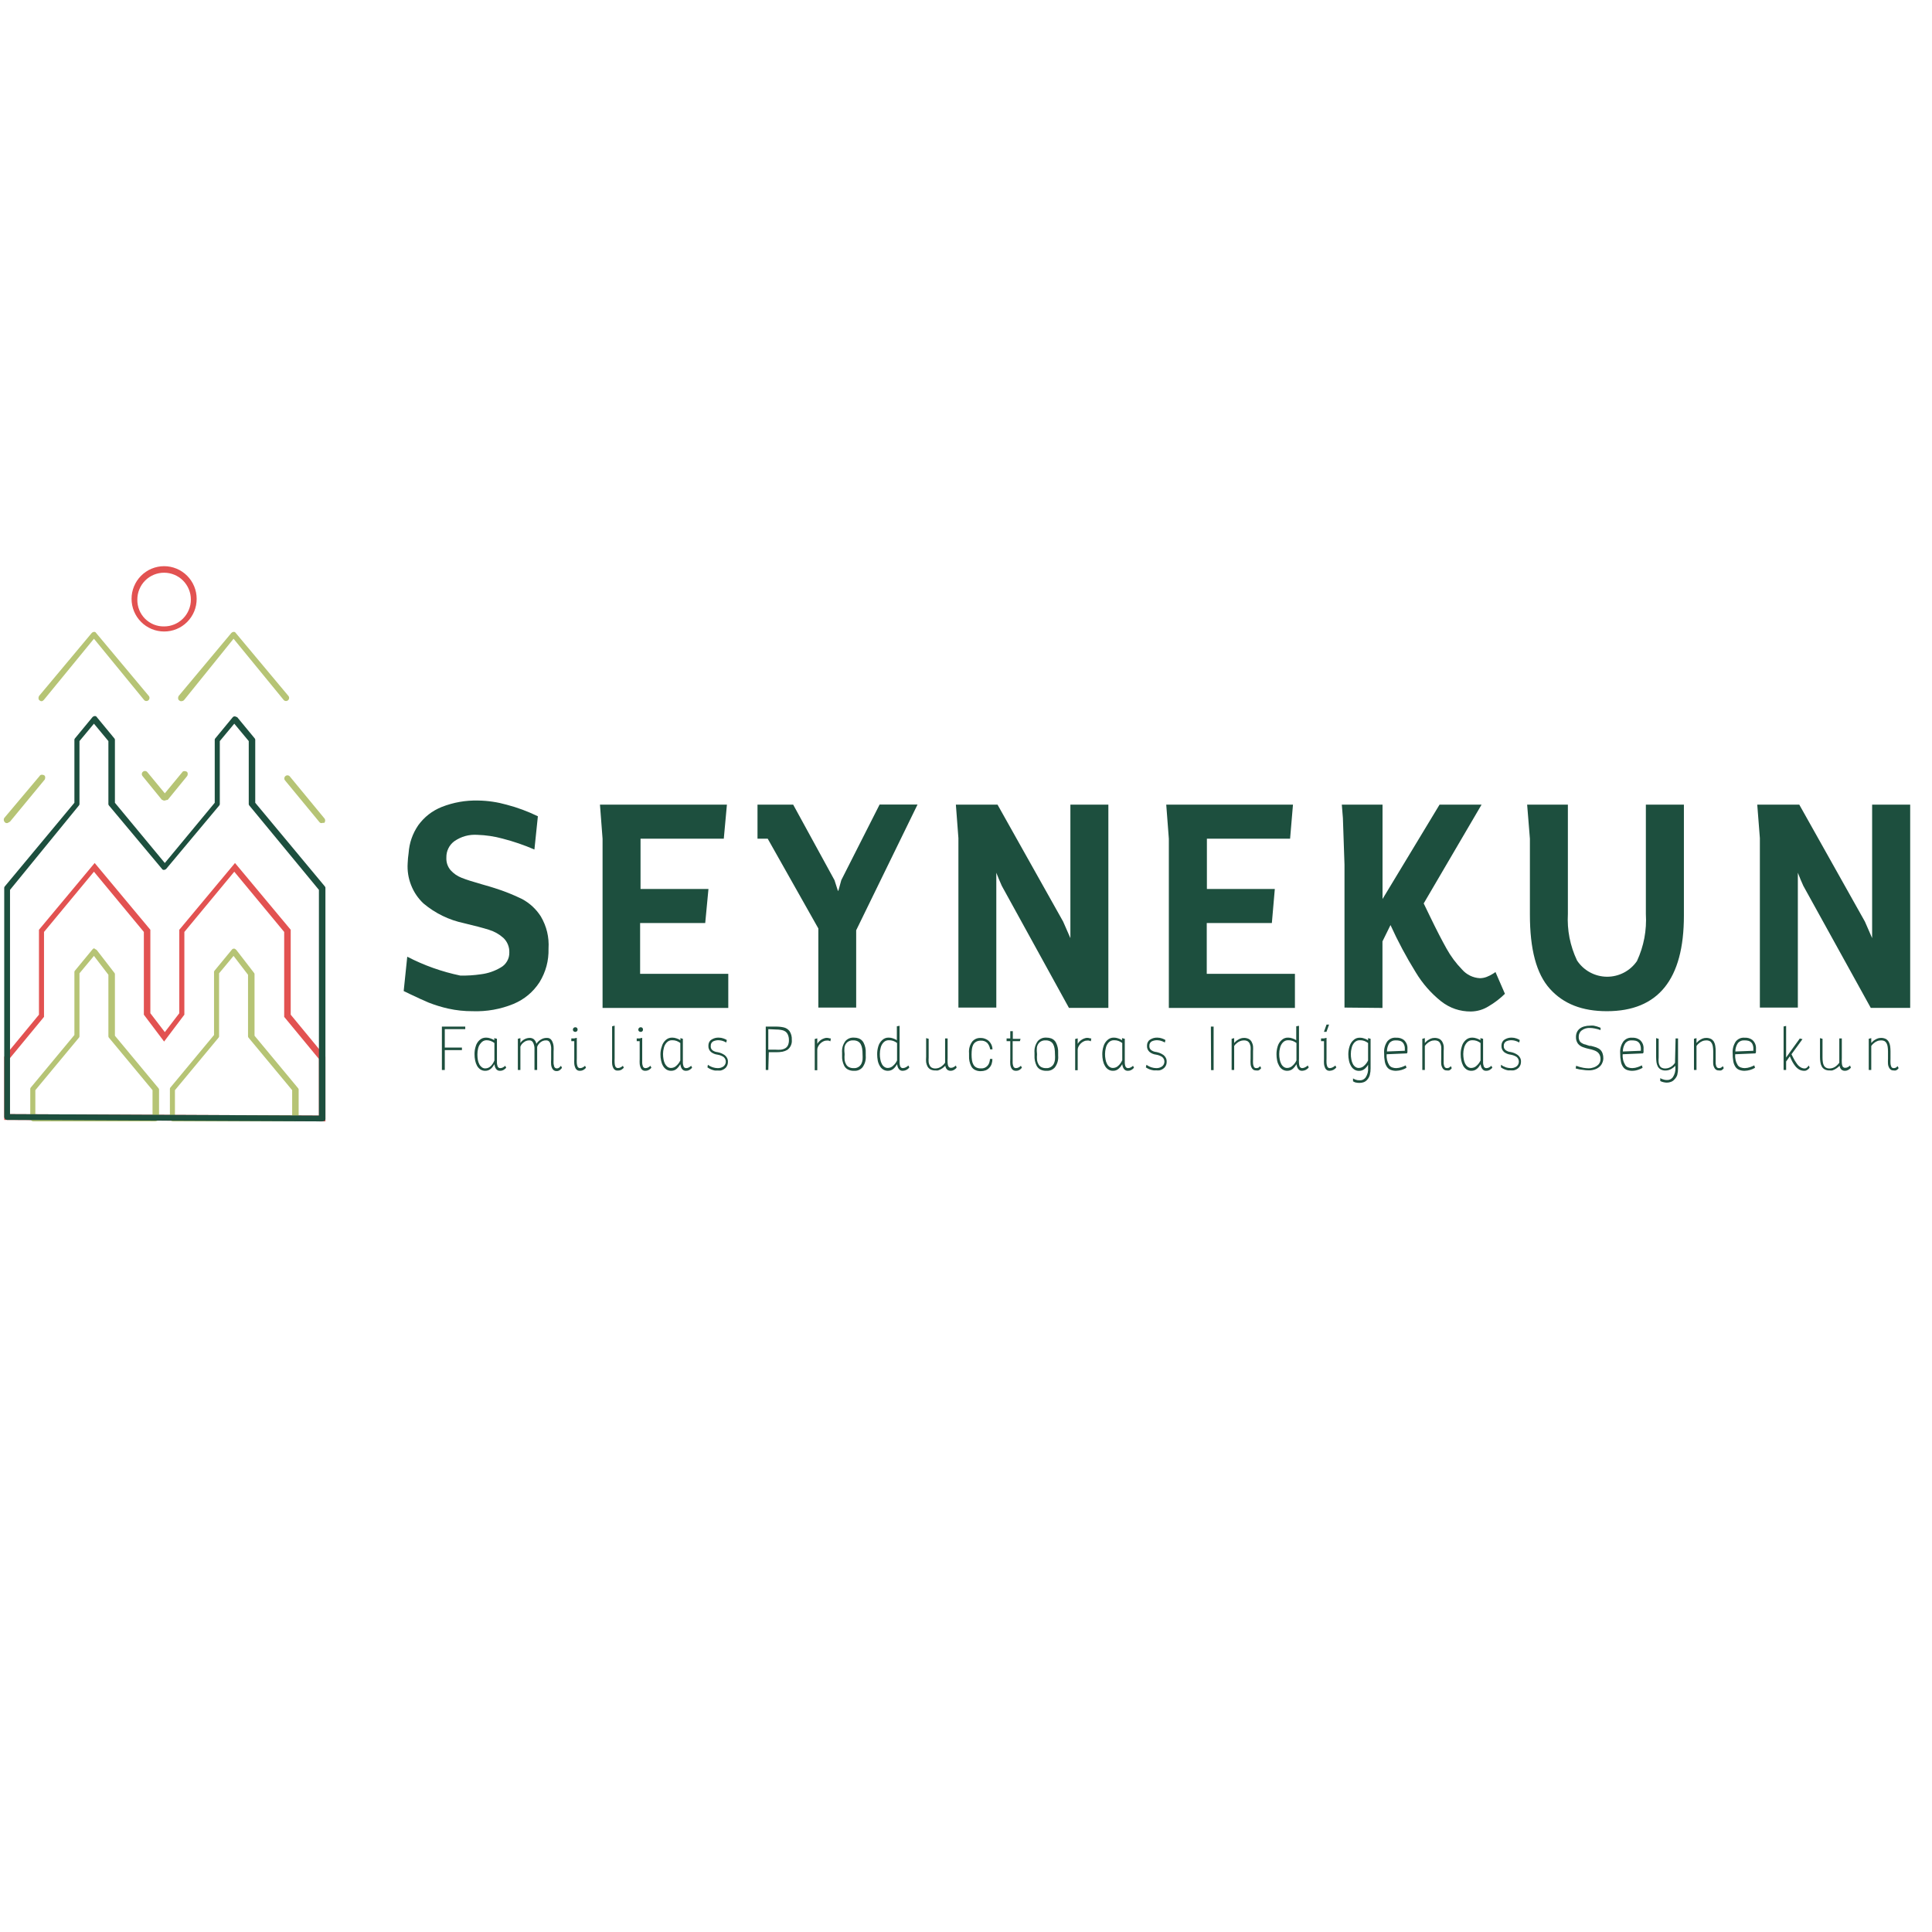 <svg xmlns="http://www.w3.org/2000/svg" xmlns:xlink="http://www.w3.org/1999/xlink" width="500" zoomAndPan="magnify" viewBox="0 0 375 375" height="500" preserveAspectRatio="xMidYMid meet" version="1.0"><defs><clipPath id="3359bb2510"><path d="M 25 109.473 L 39 109.473 L 39 123 L 25 123 Z M 25 109.473 " clip-rule="nonzero"/></clipPath></defs><path fill="#1d4f3e" d="M 85.77 199.754 L 85.77 199.262 L 90.305 199.262 L 90.305 199.754 L 86.332 199.754 L 86.332 203.332 L 89.66 203.332 L 89.66 203.824 L 86.332 203.824 L 86.332 207.684 L 85.77 207.684 Z M 85.77 199.754 " fill-opacity="1" fill-rule="nonzero"/><path fill="#1d4f3e" d="M 96.457 201.629 L 96.457 205.418 C 96.457 205.797 96.457 206.105 96.457 206.348 C 96.469 206.539 96.508 206.727 96.57 206.91 C 96.594 207.039 96.66 207.141 96.766 207.219 C 96.867 207.293 96.977 207.328 97.102 207.32 C 97.281 207.32 97.449 207.277 97.609 207.191 C 97.777 207.105 97.93 206.996 98.07 206.867 L 98.254 207.25 C 98.094 207.434 97.906 207.586 97.691 207.699 C 97.5 207.801 97.293 207.848 97.074 207.84 C 96.738 207.859 96.473 207.73 96.273 207.461 C 96.094 207.188 95.996 206.887 95.98 206.559 C 95.84 206.77 95.727 206.938 95.629 207.066 C 95.535 207.195 95.43 207.312 95.305 207.418 C 94.984 207.707 94.613 207.848 94.184 207.84 C 93.848 207.848 93.539 207.762 93.254 207.586 C 92.98 207.398 92.762 207.16 92.594 206.867 C 92.426 206.547 92.301 206.211 92.23 205.855 C 92.141 205.445 92.102 205.031 92.105 204.613 C 92.098 204.105 92.172 203.605 92.328 203.121 C 92.453 202.648 92.695 202.246 93.043 201.91 C 93.41 201.562 93.848 201.395 94.352 201.402 C 94.629 201.402 94.902 201.449 95.164 201.543 C 95.441 201.625 95.699 201.746 95.938 201.91 L 95.938 201.5 Z M 95.965 205.855 L 95.965 202.445 C 95.734 202.27 95.48 202.133 95.207 202.035 C 94.934 201.945 94.652 201.902 94.363 201.91 C 93.949 201.938 93.609 202.117 93.352 202.445 C 93.078 202.742 92.895 203.09 92.805 203.488 C 92.707 203.875 92.66 204.27 92.664 204.672 C 92.664 205.023 92.691 205.379 92.75 205.727 C 92.805 206.023 92.898 206.305 93.031 206.57 C 93.156 206.809 93.324 207.004 93.535 207.164 C 93.738 207.312 93.961 207.383 94.211 207.375 C 94.629 207.363 94.984 207.207 95.277 206.91 C 95.582 206.598 95.812 206.234 95.965 205.824 Z M 95.965 205.855 " fill-opacity="1" fill-rule="nonzero"/><path fill="#1d4f3e" d="M 106.973 205.586 L 106.973 204.035 C 106.988 203.77 106.988 203.5 106.973 203.234 C 106.941 202.918 106.859 202.617 106.719 202.332 C 106.559 202.059 106.32 201.926 106.004 201.938 C 105.582 201.926 105.207 202.059 104.883 202.332 C 104.73 202.445 104.602 202.582 104.504 202.742 C 104.398 202.883 104.32 203.039 104.262 203.207 L 104.262 207.684 L 103.742 207.684 L 103.742 203.953 C 103.742 203.77 103.742 203.57 103.742 203.387 C 103.723 203.027 103.629 202.684 103.465 202.359 C 103.305 202.062 103.055 201.922 102.719 201.938 C 102.312 201.941 101.953 202.07 101.637 202.332 C 101.488 202.441 101.359 202.566 101.246 202.711 C 101.152 202.852 101.07 202.996 101.008 203.148 L 101.008 207.684 L 100.516 207.684 L 100.516 201.629 L 101.008 201.5 L 101.008 202.445 C 101.191 202.152 101.434 201.922 101.734 201.754 C 102.07 201.562 102.43 201.461 102.816 201.457 C 103.121 201.453 103.391 201.543 103.633 201.727 C 103.883 201.965 104.043 202.258 104.109 202.602 C 104.34 202.254 104.633 201.977 104.992 201.77 C 105.352 201.551 105.742 201.449 106.16 201.457 C 106.57 201.445 106.883 201.613 107.102 201.965 C 107.293 202.309 107.41 202.676 107.449 203.066 C 107.477 203.414 107.477 203.758 107.449 204.105 L 107.449 205.672 C 107.434 205.941 107.434 206.215 107.449 206.488 C 107.473 206.664 107.512 206.84 107.562 207.008 C 107.605 207.121 107.676 207.215 107.773 207.289 C 107.871 207.355 107.98 207.383 108.098 207.375 C 108.277 207.371 108.438 207.309 108.574 207.191 C 108.688 207.094 108.789 206.984 108.883 206.867 L 109.078 207.25 C 109.016 207.367 108.93 207.469 108.828 207.559 C 108.73 207.652 108.625 207.734 108.504 207.797 C 108.367 207.867 108.223 207.902 108.07 207.895 C 107.734 207.914 107.469 207.785 107.27 207.516 C 107.098 207.25 107 206.957 106.973 206.645 C 106.945 206.289 106.945 205.938 106.973 205.586 Z M 106.973 205.586 " fill-opacity="1" fill-rule="nonzero"/><path fill="#1d4f3e" d="M 111.957 201.445 L 111.957 205.418 C 111.941 205.727 111.941 206.035 111.957 206.348 C 111.973 206.539 112.008 206.727 112.07 206.91 C 112.098 207.039 112.164 207.141 112.266 207.219 C 112.367 207.293 112.48 207.328 112.605 207.32 C 112.781 207.316 112.949 207.273 113.109 207.191 C 113.273 207.105 113.426 206.996 113.559 206.867 L 113.742 207.25 C 113.59 207.438 113.406 207.586 113.195 207.699 C 113 207.797 112.793 207.844 112.574 207.84 C 112.219 207.859 111.941 207.719 111.746 207.418 C 111.582 207.113 111.488 206.789 111.465 206.445 C 111.449 206.168 111.449 205.891 111.465 205.613 L 111.465 202.094 L 110.891 202.094 L 110.891 201.559 L 111.438 201.559 Z M 111.199 199.852 C 111.195 199.719 111.242 199.605 111.34 199.516 C 111.434 199.422 111.547 199.383 111.676 199.387 C 111.801 199.387 111.91 199.426 112 199.516 C 112.078 199.613 112.113 199.727 112.113 199.852 C 112.113 199.973 112.07 200.078 111.984 200.16 C 111.898 200.246 111.797 200.289 111.676 200.289 C 111.551 200.293 111.438 200.258 111.34 200.176 C 111.242 200.09 111.195 199.984 111.199 199.852 Z M 111.199 199.852 " fill-opacity="1" fill-rule="nonzero"/><path fill="#1d4f3e" d="M 119.301 199.078 L 119.301 205.402 C 119.285 205.707 119.285 206.012 119.301 206.32 C 119.312 206.516 119.344 206.707 119.398 206.895 C 119.438 207.023 119.508 207.125 119.609 207.207 C 119.711 207.281 119.824 207.312 119.949 207.305 C 120.125 207.305 120.293 207.262 120.453 207.18 C 120.621 207.098 120.77 206.996 120.902 206.867 L 121.086 207.25 C 120.926 207.414 120.75 207.555 120.551 207.672 C 120.352 207.762 120.141 207.801 119.918 207.797 C 119.562 207.824 119.289 207.688 119.09 207.391 C 118.922 207.094 118.828 206.773 118.809 206.43 C 118.793 206.156 118.793 205.879 118.809 205.602 L 118.809 199.203 Z M 119.301 199.078 " fill-opacity="1" fill-rule="nonzero"/><path fill="#1d4f3e" d="M 124.652 201.445 L 124.652 205.418 C 124.637 205.727 124.637 206.035 124.652 206.348 C 124.664 206.539 124.703 206.727 124.766 206.91 C 124.789 207.039 124.855 207.141 124.961 207.219 C 125.059 207.293 125.172 207.328 125.297 207.32 C 125.477 207.316 125.645 207.273 125.805 207.191 C 125.969 207.105 126.117 206.996 126.254 206.867 L 126.434 207.25 C 126.285 207.438 126.102 207.586 125.887 207.699 C 125.691 207.797 125.488 207.844 125.27 207.84 C 124.91 207.859 124.637 207.719 124.441 207.418 C 124.273 207.113 124.18 206.789 124.16 206.445 C 124.145 206.168 124.145 205.891 124.16 205.613 L 124.16 202.094 L 123.586 202.094 L 123.586 201.559 L 124.133 201.559 Z M 123.895 199.852 C 123.895 199.723 123.941 199.609 124.035 199.516 C 124.129 199.422 124.238 199.383 124.371 199.387 C 124.496 199.387 124.602 199.426 124.695 199.516 C 124.77 199.613 124.809 199.727 124.805 199.852 C 124.809 199.977 124.77 200.078 124.68 200.164 C 124.598 200.254 124.492 200.297 124.371 200.289 C 124.246 200.293 124.133 200.258 124.035 200.176 C 123.934 200.09 123.887 199.984 123.895 199.852 Z M 123.895 199.852 " fill-opacity="1" fill-rule="nonzero"/><path fill="#1d4f3e" d="M 132.543 201.629 L 132.543 205.418 C 132.543 205.797 132.543 206.105 132.543 206.348 C 132.559 206.539 132.594 206.727 132.656 206.91 C 132.684 207.039 132.746 207.141 132.852 207.219 C 132.953 207.293 133.062 207.328 133.188 207.32 C 133.367 207.32 133.535 207.277 133.695 207.191 C 133.863 207.105 134.016 206.996 134.156 206.867 L 134.34 207.25 C 134.18 207.434 133.992 207.586 133.777 207.699 C 133.586 207.801 133.379 207.848 133.16 207.84 C 132.824 207.859 132.559 207.73 132.359 207.461 C 132.18 207.188 132.082 206.887 132.066 206.559 C 131.926 206.77 131.812 206.938 131.715 207.066 C 131.617 207.191 131.512 207.309 131.391 207.418 C 131.07 207.707 130.699 207.848 130.27 207.84 C 129.934 207.848 129.625 207.762 129.34 207.586 C 129.062 207.402 128.844 207.16 128.68 206.867 C 128.504 206.551 128.383 206.211 128.316 205.855 C 128.227 205.445 128.188 205.031 128.191 204.613 C 128.195 204.102 128.285 203.605 128.457 203.121 C 128.582 202.648 128.82 202.246 129.172 201.91 C 129.539 201.562 129.973 201.395 130.477 201.402 C 130.758 201.402 131.031 201.449 131.293 201.543 C 131.57 201.625 131.828 201.746 132.066 201.91 L 132.066 201.5 Z M 132.051 205.855 L 132.051 202.445 C 131.82 202.27 131.566 202.133 131.293 202.035 C 131.02 201.945 130.738 201.902 130.449 201.91 C 130.031 201.902 129.68 202.055 129.398 202.359 C 129.121 202.66 128.941 203.008 128.852 203.402 C 128.746 203.789 128.695 204.184 128.695 204.586 C 128.699 204.941 128.73 205.293 128.793 205.641 C 128.848 205.938 128.941 206.219 129.074 206.488 C 129.199 206.719 129.363 206.918 129.566 207.078 C 129.773 207.223 130.004 207.293 130.254 207.289 C 130.672 207.281 131.027 207.125 131.32 206.824 C 131.633 206.543 131.875 206.207 132.051 205.824 Z M 132.051 205.855 " fill-opacity="1" fill-rule="nonzero"/><path fill="#1d4f3e" d="M 137.316 207.18 L 137.402 206.672 C 137.703 206.898 138.035 207.066 138.398 207.18 C 138.688 207.27 138.98 207.316 139.281 207.32 C 139.699 207.34 140.078 207.23 140.418 206.996 C 140.562 206.883 140.676 206.746 140.758 206.582 C 140.84 206.422 140.879 206.246 140.879 206.066 C 140.879 205.883 140.84 205.711 140.758 205.547 C 140.676 205.383 140.562 205.246 140.418 205.137 C 140.07 204.918 139.688 204.777 139.281 204.711 C 138.809 204.656 138.383 204.484 138.004 204.191 C 137.637 203.859 137.469 203.445 137.5 202.953 C 137.496 202.715 137.547 202.488 137.652 202.277 C 137.754 202.074 137.898 201.914 138.09 201.797 C 138.516 201.52 138.984 201.387 139.492 201.402 C 139.82 201.402 140.141 201.461 140.449 201.57 C 140.668 201.645 140.879 201.746 141.078 201.867 L 140.969 202.348 C 140.715 202.203 140.445 202.09 140.168 202.008 C 139.953 201.953 139.738 201.922 139.52 201.91 C 139.156 201.895 138.805 201.961 138.469 202.105 C 138.301 202.188 138.176 202.305 138.082 202.465 C 137.988 202.625 137.949 202.797 137.961 202.98 C 137.914 203.328 138.023 203.621 138.285 203.852 C 138.574 204.062 138.898 204.188 139.254 204.219 C 139.766 204.309 140.234 204.5 140.66 204.797 C 140.852 204.949 141.008 205.129 141.121 205.348 C 141.238 205.566 141.293 205.801 141.289 206.051 C 141.305 206.496 141.168 206.891 140.883 207.234 C 140.609 207.512 140.281 207.695 139.898 207.785 C 139.68 207.805 139.461 207.805 139.238 207.785 C 139.07 207.801 138.902 207.801 138.734 207.785 C 138.219 207.688 137.746 207.484 137.316 207.18 Z M 137.316 207.18 " fill-opacity="1" fill-rule="nonzero"/><path fill="#1d4f3e" d="M 149.125 207.684 L 148.633 207.684 L 148.633 199.262 L 150.586 199.262 C 151.105 199.254 151.621 199.305 152.129 199.418 C 152.59 199.527 152.965 199.773 153.254 200.148 C 153.578 200.66 153.723 201.219 153.688 201.824 C 153.727 202.207 153.668 202.57 153.512 202.922 C 153.359 203.27 153.125 203.559 152.816 203.781 C 152.523 203.953 152.211 204.07 151.879 204.137 C 151.465 204.207 151.047 204.242 150.629 204.234 L 149.223 204.234 Z M 149.125 199.754 L 149.125 203.742 L 150.531 203.742 C 150.887 203.766 151.242 203.766 151.598 203.742 C 151.867 203.707 152.125 203.625 152.367 203.5 C 152.617 203.359 152.805 203.164 152.93 202.91 C 153.074 202.59 153.137 202.258 153.129 201.91 C 153.141 201.539 153.074 201.18 152.93 200.84 C 152.812 200.562 152.633 200.344 152.383 200.176 C 152.148 200.035 151.895 199.945 151.625 199.91 C 151.281 199.848 150.934 199.82 150.586 199.824 Z M 149.125 199.754 " fill-opacity="1" fill-rule="nonzero"/><path fill="#1d4f3e" d="M 161.27 201.57 L 161.172 202.121 C 161.062 202.059 160.945 202.012 160.82 201.98 C 160.68 201.965 160.539 201.965 160.398 201.98 C 160.188 201.98 159.984 202.031 159.797 202.137 C 159.582 202.238 159.391 202.375 159.223 202.543 C 159.047 202.711 158.906 202.902 158.801 203.121 C 158.691 203.312 158.633 203.52 158.633 203.742 L 158.633 207.727 L 158.141 207.727 L 158.141 201.672 L 158.633 201.543 L 158.633 202.613 C 158.715 202.461 158.82 202.32 158.941 202.191 C 159.074 202.059 159.219 201.934 159.375 201.824 C 159.547 201.715 159.73 201.625 159.922 201.559 C 160.102 201.484 160.289 201.449 160.484 201.445 C 160.672 201.453 160.855 201.484 161.031 201.543 Z M 161.27 201.57 " fill-opacity="1" fill-rule="nonzero"/><path fill="#1d4f3e" d="M 165.75 201.402 C 166.078 201.398 166.395 201.449 166.703 201.559 C 167.105 201.723 167.41 201.992 167.617 202.375 C 167.938 203.008 168.078 203.68 168.039 204.391 L 168.039 204.895 C 168.109 205.742 167.895 206.508 167.395 207.191 C 166.945 207.672 166.391 207.887 165.734 207.84 C 165.414 207.852 165.098 207.801 164.797 207.684 C 164.383 207.535 164.074 207.27 163.867 206.883 C 163.551 206.246 163.41 205.578 163.449 204.867 L 163.449 204.359 C 163.379 203.516 163.594 202.75 164.094 202.066 C 164.543 201.586 165.098 201.367 165.75 201.402 Z M 163.938 204.613 C 163.906 205 163.906 205.383 163.938 205.77 C 163.984 206.066 164.082 206.344 164.234 206.602 C 164.363 206.84 164.551 207.016 164.797 207.137 C 165.074 207.273 165.371 207.332 165.68 207.32 C 165.988 207.348 166.281 207.285 166.555 207.137 C 166.828 206.988 167.035 206.777 167.184 206.5 C 167.305 206.246 167.387 205.98 167.422 205.699 C 167.445 205.344 167.445 204.984 167.422 204.629 C 167.426 204.246 167.398 203.863 167.336 203.488 C 167.289 203.195 167.195 202.918 167.055 202.656 C 166.918 202.422 166.734 202.246 166.496 202.121 C 166.211 201.984 165.91 201.926 165.594 201.938 C 165.156 201.914 164.77 202.039 164.43 202.316 C 164.152 202.586 163.98 202.91 163.91 203.289 C 163.871 203.734 163.879 204.176 163.938 204.613 Z M 163.938 204.613 " fill-opacity="1" fill-rule="nonzero"/><path fill="#1d4f3e" d="M 174.609 199.105 L 174.609 205.418 C 174.594 205.727 174.594 206.035 174.609 206.348 C 174.621 206.539 174.652 206.727 174.707 206.91 C 174.746 207.035 174.816 207.141 174.918 207.219 C 175.02 207.293 175.133 207.328 175.258 207.32 C 175.465 207.309 175.66 207.25 175.848 207.148 C 176.016 207.055 176.176 206.941 176.324 206.812 L 176.504 207.191 C 176.184 207.602 175.762 207.816 175.242 207.84 C 174.906 207.859 174.641 207.73 174.441 207.461 C 174.262 207.188 174.156 206.887 174.133 206.559 C 173.992 206.77 173.879 206.938 173.781 207.066 C 173.684 207.191 173.578 207.309 173.457 207.418 C 173.137 207.703 172.766 207.844 172.336 207.84 C 172 207.848 171.691 207.762 171.41 207.586 C 171.125 207.406 170.906 207.164 170.75 206.867 C 170.566 206.551 170.441 206.215 170.371 205.855 C 170.293 205.445 170.258 205.031 170.258 204.613 C 170.254 204.105 170.324 203.609 170.469 203.121 C 170.602 202.648 170.844 202.246 171.199 201.91 C 171.562 201.559 171.996 201.387 172.504 201.402 C 172.785 201.402 173.055 201.449 173.316 201.543 C 173.59 201.625 173.844 201.746 174.078 201.91 L 174.078 199.203 Z M 174.117 205.824 L 174.117 202.445 C 173.891 202.266 173.637 202.129 173.359 202.035 C 173.086 201.945 172.805 201.902 172.52 201.91 C 172.102 201.902 171.75 202.055 171.465 202.359 C 171.195 202.66 171.016 203.008 170.93 203.402 C 170.828 203.789 170.777 204.184 170.777 204.586 C 170.773 204.941 170.805 205.293 170.875 205.641 C 170.922 205.938 171.016 206.223 171.156 206.488 C 171.27 206.727 171.434 206.922 171.648 207.078 C 171.852 207.227 172.082 207.297 172.336 207.289 C 172.75 207.277 173.102 207.125 173.387 206.824 C 173.707 206.547 173.949 206.215 174.117 205.824 Z M 174.117 205.824 " fill-opacity="1" fill-rule="nonzero"/><path fill="#1d4f3e" d="M 185.676 207.25 C 185.516 207.434 185.328 207.586 185.113 207.699 C 184.918 207.801 184.715 207.848 184.496 207.84 C 184.316 207.844 184.145 207.805 183.988 207.715 C 183.84 207.621 183.723 207.5 183.637 207.348 C 183.559 207.176 183.496 206.996 183.457 206.812 L 183.457 206.883 C 183.305 207.043 183.141 207.188 182.965 207.32 C 182.691 207.516 182.398 207.664 182.078 207.77 C 181.902 207.793 181.723 207.793 181.547 207.77 C 181.215 207.785 180.902 207.719 180.605 207.574 C 180.359 207.438 180.168 207.25 180.031 207.008 C 179.895 206.75 179.809 206.48 179.762 206.191 C 179.73 205.836 179.73 205.477 179.762 205.121 L 179.762 201.5 L 180.254 201.629 L 180.254 205.262 C 180.23 205.57 180.23 205.883 180.254 206.191 C 180.285 206.422 180.359 206.641 180.48 206.84 C 180.57 207.02 180.707 207.156 180.887 207.25 C 181.09 207.352 181.305 207.398 181.531 207.391 C 182.012 207.387 182.438 207.234 182.809 206.938 C 183.059 206.754 183.27 206.531 183.441 206.277 C 183.441 206.035 183.441 205.77 183.441 205.461 L 183.441 201.559 L 183.934 201.559 L 183.934 202.965 C 183.934 203.219 183.934 203.418 183.934 203.57 L 183.934 205.359 C 183.918 205.672 183.918 205.98 183.934 206.289 C 183.938 206.484 183.969 206.672 184.031 206.855 C 184.066 206.98 184.137 207.086 184.242 207.164 C 184.348 207.242 184.465 207.273 184.594 207.262 C 184.77 207.262 184.934 207.219 185.086 207.137 C 185.254 207.047 185.41 206.941 185.547 206.812 Z M 185.676 207.25 " fill-opacity="1" fill-rule="nonzero"/><path fill="#1d4f3e" d="M 192.641 203.684 L 192.191 203.684 C 192.121 203.219 191.941 202.805 191.641 202.445 C 191.285 202.113 190.863 201.965 190.379 201.992 C 190.051 201.98 189.742 202.051 189.453 202.207 C 189.211 202.352 189.023 202.547 188.891 202.797 C 188.766 203.051 188.688 203.32 188.652 203.602 C 188.605 203.957 188.582 204.312 188.582 204.672 C 188.578 205.059 188.605 205.441 188.664 205.824 C 188.707 206.121 188.801 206.398 188.945 206.656 C 189.078 206.887 189.262 207.066 189.492 207.191 C 189.777 207.328 190.078 207.391 190.391 207.375 C 190.914 207.41 191.348 207.23 191.699 206.84 C 191.836 206.676 191.938 206.492 192.008 206.289 C 192.086 206.047 192.137 205.797 192.16 205.543 L 192.625 205.543 C 192.629 205.883 192.574 206.211 192.469 206.531 C 192.371 206.812 192.215 207.062 192.008 207.277 C 191.809 207.488 191.574 207.648 191.305 207.754 C 191.004 207.859 190.695 207.91 190.379 207.91 C 190.055 207.922 189.742 207.871 189.438 207.754 C 189.027 207.605 188.719 207.34 188.512 206.953 C 188.195 206.316 188.055 205.648 188.09 204.938 L 188.09 204.43 C 188.016 203.582 188.23 202.82 188.734 202.137 C 189.184 201.652 189.734 201.43 190.391 201.473 C 190.715 201.473 191.023 201.539 191.32 201.672 C 191.684 201.82 191.977 202.055 192.203 202.375 C 192.488 202.766 192.633 203.203 192.641 203.684 Z M 192.641 203.684 " fill-opacity="1" fill-rule="nonzero"/><path fill="#1d4f3e" d="M 197.961 202.094 L 196.555 202.094 L 196.555 205.418 C 196.555 205.797 196.555 206.105 196.555 206.348 C 196.57 206.539 196.609 206.727 196.668 206.91 C 196.695 207.039 196.762 207.141 196.867 207.219 C 196.965 207.293 197.078 207.328 197.203 207.32 C 197.383 207.316 197.551 207.273 197.707 207.191 C 197.875 207.109 198.023 207 198.156 206.867 L 198.355 207.25 C 198.242 207.359 198.145 207.445 198.074 207.531 C 197.816 207.75 197.523 207.852 197.188 207.84 C 196.855 207.852 196.59 207.727 196.387 207.461 C 196.219 207.191 196.121 206.902 196.094 206.586 C 196.066 206.254 196.066 205.918 196.094 205.586 L 196.094 202.094 L 195.379 202.094 L 195.379 201.559 L 196.094 201.559 L 196.094 200.148 L 196.586 200.148 L 196.586 201.641 L 198.086 201.641 Z M 197.961 202.094 " fill-opacity="1" fill-rule="nonzero"/><path fill="#1d4f3e" d="M 203.102 201.402 C 203.426 201.398 203.746 201.449 204.055 201.559 C 204.457 201.719 204.762 201.988 204.969 202.375 C 205.285 203.008 205.426 203.68 205.387 204.391 L 205.387 204.895 C 205.461 205.742 205.246 206.508 204.742 207.191 C 204.293 207.672 203.742 207.887 203.086 207.84 C 202.762 207.852 202.449 207.801 202.145 207.684 C 201.734 207.535 201.426 207.27 201.219 206.883 C 200.902 206.246 200.762 205.578 200.797 204.867 L 200.797 204.359 C 200.73 203.516 200.945 202.75 201.441 202.066 C 201.895 201.586 202.445 201.367 203.102 201.402 Z M 201.289 204.613 C 201.258 205 201.258 205.383 201.289 205.77 C 201.332 206.066 201.43 206.344 201.582 206.602 C 201.715 206.84 201.902 207.016 202.145 207.137 C 202.426 207.27 202.719 207.332 203.031 207.32 C 203.34 207.348 203.629 207.285 203.902 207.137 C 204.176 206.988 204.387 206.777 204.531 206.5 C 204.656 206.246 204.734 205.98 204.77 205.699 C 204.797 205.344 204.797 204.984 204.77 204.629 C 204.773 204.246 204.746 203.863 204.688 203.488 C 204.641 203.195 204.547 202.918 204.406 202.656 C 204.27 202.422 204.082 202.246 203.844 202.121 C 203.559 201.984 203.262 201.926 202.945 201.938 C 202.508 201.914 202.117 202.039 201.781 202.316 C 201.504 202.586 201.328 202.91 201.262 203.289 C 201.219 203.734 201.227 204.176 201.289 204.613 Z M 201.289 204.613 " fill-opacity="1" fill-rule="nonzero"/><path fill="#1d4f3e" d="M 211.82 201.57 L 211.723 202.121 C 211.609 202.059 211.492 202.012 211.371 201.98 C 211.23 201.965 211.09 201.965 210.949 201.98 C 210.734 201.98 210.535 202.031 210.344 202.137 C 210.129 202.238 209.938 202.375 209.77 202.543 C 209.598 202.711 209.457 202.902 209.348 203.121 C 209.238 203.312 209.184 203.52 209.18 203.742 L 209.18 207.727 L 208.688 207.727 L 208.688 201.672 L 209.18 201.543 L 209.18 202.613 C 209.266 202.461 209.367 202.32 209.488 202.191 C 209.621 202.051 209.773 201.93 209.938 201.824 C 210.102 201.711 210.281 201.621 210.473 201.559 C 210.652 201.484 210.84 201.449 211.031 201.445 C 211.219 201.453 211.402 201.484 211.582 201.543 Z M 211.82 201.57 " fill-opacity="1" fill-rule="nonzero"/><path fill="#1d4f3e" d="M 218.32 201.629 L 218.32 205.418 C 218.305 205.727 218.305 206.035 218.32 206.348 C 218.332 206.539 218.363 206.727 218.418 206.91 C 218.457 207.035 218.527 207.141 218.629 207.219 C 218.73 207.293 218.844 207.328 218.965 207.32 C 219.145 207.316 219.312 207.273 219.473 207.191 C 219.637 207.105 219.785 206.996 219.922 206.867 L 220.105 207.25 C 219.953 207.438 219.77 207.586 219.555 207.699 C 219.363 207.797 219.156 207.844 218.938 207.84 C 218.602 207.859 218.336 207.73 218.137 207.461 C 217.961 207.184 217.859 206.883 217.828 206.559 C 217.727 206.734 217.613 206.902 217.492 207.066 C 217.391 207.191 217.277 207.309 217.156 207.418 C 216.84 207.703 216.473 207.848 216.047 207.84 C 215.711 207.848 215.402 207.766 215.117 207.586 C 214.836 207.406 214.617 207.164 214.461 206.867 C 214.277 206.551 214.152 206.215 214.078 205.855 C 213.992 205.445 213.949 205.031 213.953 204.613 C 213.953 204.105 214.027 203.609 214.18 203.121 C 214.309 202.648 214.555 202.246 214.91 201.91 C 215.273 201.559 215.707 201.387 216.215 201.402 C 216.488 201.402 216.758 201.449 217.016 201.543 C 217.293 201.621 217.551 201.746 217.785 201.91 L 217.785 201.5 Z M 217.828 205.855 L 217.828 202.445 C 217.598 202.27 217.344 202.133 217.07 202.035 C 216.797 201.945 216.516 201.902 216.227 201.91 C 215.809 201.902 215.461 202.055 215.176 202.359 C 214.906 202.66 214.727 203.008 214.641 203.402 C 214.539 203.789 214.488 204.184 214.488 204.586 C 214.484 204.941 214.516 205.293 214.586 205.641 C 214.633 205.938 214.727 206.223 214.867 206.488 C 214.98 206.727 215.145 206.922 215.359 207.078 C 215.562 207.227 215.793 207.297 216.047 207.289 C 216.457 207.277 216.809 207.121 217.098 206.824 C 217.402 206.543 217.637 206.207 217.801 205.824 Z M 217.828 205.855 " fill-opacity="1" fill-rule="nonzero"/><path fill="#1d4f3e" d="M 222.406 207.18 L 222.531 206.672 C 222.836 206.898 223.168 207.066 223.531 207.18 C 223.816 207.27 224.113 207.316 224.414 207.32 C 224.828 207.34 225.207 207.23 225.551 206.996 C 225.695 206.883 225.809 206.746 225.891 206.582 C 225.969 206.422 226.012 206.246 226.012 206.066 C 226.012 205.883 225.969 205.711 225.891 205.547 C 225.809 205.383 225.695 205.246 225.551 205.137 C 225.199 204.918 224.82 204.777 224.414 204.711 C 223.941 204.656 223.516 204.484 223.137 204.191 C 222.77 203.859 222.602 203.445 222.633 202.953 C 222.629 202.715 222.68 202.488 222.785 202.277 C 222.887 202.074 223.031 201.914 223.223 201.797 C 223.648 201.52 224.117 201.387 224.625 201.402 C 224.953 201.402 225.27 201.461 225.578 201.57 C 225.801 201.645 226.012 201.746 226.211 201.867 L 226.098 202.348 C 225.844 202.203 225.578 202.09 225.301 202.008 C 225.086 201.953 224.871 201.922 224.652 201.91 C 224.289 201.895 223.938 201.961 223.602 202.105 C 223.434 202.188 223.305 202.305 223.215 202.465 C 223.121 202.625 223.082 202.797 223.094 202.98 C 223.062 203.324 223.18 203.605 223.445 203.824 C 223.734 204.035 224.059 204.156 224.414 204.191 C 224.926 204.281 225.395 204.473 225.82 204.77 C 226.012 204.918 226.168 205.102 226.281 205.32 C 226.398 205.539 226.453 205.773 226.449 206.023 C 226.473 206.473 226.336 206.867 226.043 207.207 C 225.77 207.484 225.441 207.668 225.059 207.754 C 224.84 207.777 224.621 207.777 224.398 207.754 C 224.23 207.77 224.062 207.77 223.895 207.754 C 223.355 207.676 222.859 207.484 222.406 207.18 Z M 222.406 207.18 " fill-opacity="1" fill-rule="nonzero"/><path fill="#1d4f3e" d="M 235.031 199.754 L 235.031 199.262 L 235.562 199.262 L 235.562 207.715 L 235.07 207.715 Z M 235.031 199.754 " fill-opacity="1" fill-rule="nonzero"/><path fill="#1d4f3e" d="M 243.215 204.066 L 243.215 205.559 C 243.199 205.844 243.199 206.133 243.215 206.418 C 243.223 206.598 243.262 206.77 243.328 206.938 C 243.367 207.055 243.434 207.152 243.523 207.234 C 243.625 207.297 243.73 207.324 243.848 207.32 C 244 207.328 244.148 207.293 244.281 207.219 C 244.398 207.141 244.504 207.047 244.59 206.938 L 244.789 207.32 C 244.66 207.527 244.48 207.676 244.254 207.77 C 244.113 207.793 243.973 207.793 243.832 207.77 C 243.496 207.789 243.23 207.66 243.031 207.391 C 242.855 207.125 242.754 206.836 242.738 206.516 C 242.711 206.184 242.711 205.848 242.738 205.516 L 242.738 204.066 C 242.762 203.754 242.762 203.445 242.738 203.137 C 242.691 202.91 242.625 202.695 242.527 202.488 C 242.422 202.309 242.281 202.168 242.105 202.066 C 241.895 201.973 241.676 201.93 241.445 201.938 C 241.168 201.938 240.902 201.992 240.645 202.105 C 240.422 202.199 240.223 202.328 240.043 202.488 C 239.848 202.637 239.684 202.816 239.551 203.023 L 239.551 207.684 L 239.059 207.684 L 239.059 201.629 L 239.551 201.5 L 239.551 202.445 C 239.703 202.266 239.871 202.105 240.055 201.965 C 240.254 201.832 240.457 201.715 240.676 201.613 C 240.914 201.508 241.168 201.457 241.434 201.457 C 241.762 201.449 242.074 201.516 242.375 201.656 C 242.625 201.789 242.816 201.984 242.949 202.234 C 243.082 202.484 243.172 202.754 243.215 203.035 C 243.238 203.379 243.238 203.723 243.215 204.066 Z M 243.215 204.066 " fill-opacity="1" fill-rule="nonzero"/><path fill="#1d4f3e" d="M 252.133 199.105 L 252.133 205.418 C 252.113 205.727 252.113 206.035 252.133 206.348 C 252.141 206.539 252.176 206.727 252.23 206.91 C 252.266 207.035 252.336 207.141 252.441 207.219 C 252.539 207.293 252.652 207.328 252.777 207.32 C 252.98 207.305 253.176 207.25 253.352 207.148 C 253.531 207.055 253.695 206.945 253.844 206.812 L 254.027 207.191 C 253.703 207.598 253.281 207.812 252.766 207.84 C 252.43 207.859 252.16 207.73 251.965 207.461 C 251.781 207.188 251.68 206.887 251.656 206.559 L 251.305 207.066 C 251.207 207.191 251.098 207.309 250.98 207.418 C 250.66 207.703 250.285 207.844 249.855 207.84 C 249.523 207.848 249.215 207.762 248.93 207.586 C 248.648 207.406 248.43 207.164 248.27 206.867 C 248.09 206.551 247.961 206.215 247.891 205.855 C 247.805 205.445 247.762 205.031 247.766 204.613 C 247.766 204.105 247.84 203.609 247.988 203.121 C 248.121 202.648 248.363 202.246 248.719 201.91 C 249.086 201.559 249.52 201.387 250.027 201.402 C 250.301 201.402 250.566 201.449 250.824 201.543 C 251.105 201.621 251.359 201.746 251.598 201.91 L 251.598 199.203 Z M 251.641 205.824 L 251.641 202.445 C 251.41 202.27 251.156 202.133 250.883 202.035 C 250.609 201.945 250.328 201.902 250.039 201.91 C 249.621 201.902 249.27 202.055 248.988 202.359 C 248.715 202.66 248.539 203.008 248.453 203.402 C 248.344 203.789 248.293 204.184 248.297 204.586 C 248.293 204.941 248.328 205.293 248.398 205.641 C 248.445 205.938 248.539 206.223 248.676 206.488 C 248.793 206.727 248.957 206.922 249.168 207.078 C 249.375 207.227 249.605 207.297 249.855 207.289 C 250.27 207.277 250.621 207.121 250.91 206.824 C 251.227 206.543 251.469 206.211 251.641 205.824 Z M 251.641 205.824 " fill-opacity="1" fill-rule="nonzero"/><path fill="#1d4f3e" d="M 257.48 201.445 L 257.48 205.418 C 257.465 205.727 257.465 206.035 257.48 206.348 C 257.496 206.539 257.531 206.727 257.594 206.91 C 257.621 207.039 257.688 207.141 257.789 207.219 C 257.891 207.293 258.004 207.328 258.129 207.32 C 258.336 207.309 258.531 207.25 258.719 207.148 C 258.887 207.055 259.047 206.941 259.195 206.812 L 259.379 207.191 C 259.047 207.602 258.621 207.816 258.098 207.84 C 257.742 207.859 257.465 207.719 257.27 207.418 C 257.105 207.113 257.012 206.789 256.988 206.445 C 256.973 206.168 256.973 205.891 256.988 205.613 L 256.988 202.094 L 256.414 202.094 L 256.414 201.559 L 256.961 201.559 Z M 257.48 198.867 L 257.973 198.867 L 257.469 200.277 L 256.977 200.277 Z M 257.48 198.867 " fill-opacity="1" fill-rule="nonzero"/><path fill="#1d4f3e" d="M 265.543 201.5 L 266.031 201.629 L 266.031 207.348 C 266.039 207.789 265.988 208.227 265.879 208.656 C 265.789 208.988 265.629 209.285 265.402 209.543 C 265.223 209.762 265 209.926 264.742 210.039 C 264.469 210.141 264.188 210.191 263.898 210.191 C 263.637 210.199 263.379 210.168 263.125 210.109 C 263.043 210.094 262.961 210.066 262.887 210.023 C 262.793 209.984 262.707 209.938 262.621 209.883 L 262.621 209.32 C 262.777 209.414 262.941 209.492 263.113 209.559 C 263.348 209.645 263.59 209.688 263.844 209.684 C 264.336 209.727 264.738 209.551 265.051 209.164 C 265.441 208.574 265.605 207.926 265.543 207.219 L 265.543 206.672 C 265.398 206.938 265.219 207.172 264.992 207.375 C 264.66 207.691 264.262 207.852 263.801 207.855 C 263.465 207.863 263.156 207.777 262.875 207.602 C 262.59 207.418 262.371 207.18 262.215 206.883 C 262.031 206.566 261.906 206.227 261.836 205.867 C 261.746 205.461 261.703 205.047 261.707 204.629 C 261.707 204.121 261.785 203.621 261.934 203.137 C 262.062 202.664 262.309 202.258 262.664 201.922 C 263.027 201.57 263.461 201.402 263.969 201.418 C 264.242 201.414 264.512 201.461 264.77 201.559 C 265.047 201.637 265.305 201.758 265.543 201.922 Z M 265.543 205.824 L 265.543 202.445 C 265.309 202.27 265.059 202.133 264.781 202.035 C 264.508 201.945 264.23 201.902 263.941 201.91 C 263.523 201.902 263.172 202.055 262.887 202.359 C 262.617 202.66 262.441 203.008 262.355 203.402 C 262.25 203.789 262.199 204.184 262.199 204.586 C 262.195 204.941 262.227 205.293 262.297 205.641 C 262.348 205.938 262.441 206.223 262.578 206.488 C 262.691 206.727 262.855 206.922 263.07 207.078 C 263.277 207.227 263.504 207.297 263.758 207.289 C 264.172 207.277 264.523 207.121 264.812 206.824 C 265.125 206.543 265.367 206.211 265.543 205.824 Z M 265.543 205.824 " fill-opacity="1" fill-rule="nonzero"/><path fill="#1d4f3e" d="M 273.082 204.461 L 269.148 204.629 C 269.086 205.398 269.254 206.113 269.656 206.77 C 269.809 206.965 270 207.105 270.23 207.191 C 270.484 207.281 270.746 207.324 271.016 207.32 C 271.379 207.309 271.73 207.242 272.07 207.121 C 272.34 207.027 272.602 206.914 272.855 206.785 L 272.996 207.262 C 272.387 207.621 271.727 207.816 271.016 207.84 C 270.641 207.852 270.273 207.793 269.922 207.656 C 269.617 207.535 269.375 207.34 269.191 207.066 C 268.984 206.746 268.848 206.398 268.785 206.023 C 268.691 205.504 268.648 204.984 268.66 204.461 C 268.594 203.621 268.797 202.848 269.262 202.148 C 269.715 201.613 270.289 201.367 270.988 201.418 C 271.547 201.387 272.055 201.535 272.504 201.867 C 273.012 202.352 273.238 202.941 273.18 203.641 C 273.191 203.844 273.191 204.047 273.18 204.246 Z M 269.164 204.094 L 272.676 203.953 L 272.676 203.629 C 272.699 203.254 272.621 202.898 272.434 202.57 C 272.27 202.289 272.031 202.109 271.719 202.023 C 271.461 201.957 271.199 201.93 270.934 201.938 C 270.438 201.906 270.02 202.074 269.684 202.445 C 269.363 202.945 269.203 203.496 269.207 204.094 Z M 269.164 204.094 " fill-opacity="1" fill-rule="nonzero"/><path fill="#1d4f3e" d="M 280.215 204.066 L 280.215 205.559 C 280.215 205.91 280.215 206.191 280.215 206.418 C 280.234 206.594 280.273 206.77 280.328 206.938 C 280.371 207.055 280.441 207.156 280.539 207.234 C 280.637 207.297 280.742 207.324 280.859 207.32 C 281.012 207.328 281.152 207.293 281.281 207.219 C 281.402 207.141 281.512 207.047 281.605 206.938 L 281.785 207.32 C 281.664 207.527 281.488 207.676 281.266 207.77 C 281.121 207.793 280.977 207.793 280.832 207.77 C 280.5 207.785 280.238 207.66 280.047 207.391 C 279.867 207.125 279.766 206.832 279.738 206.516 C 279.719 206.184 279.719 205.848 279.738 205.516 L 279.738 204.066 C 279.762 203.754 279.762 203.445 279.738 203.137 C 279.703 202.906 279.637 202.691 279.527 202.488 C 279.43 202.305 279.289 202.16 279.105 202.066 C 278.898 201.969 278.684 201.93 278.461 201.938 C 278.18 201.938 277.914 201.992 277.66 202.105 C 277.438 202.199 277.234 202.328 277.055 202.488 C 276.863 202.637 276.699 202.816 276.562 203.023 L 276.562 207.684 L 276.07 207.684 L 276.07 201.629 L 276.562 201.5 L 276.562 202.445 C 276.715 202.27 276.879 202.109 277.055 201.965 C 277.254 201.836 277.457 201.715 277.672 201.613 C 277.914 201.508 278.168 201.457 278.43 201.457 C 278.766 201.449 279.082 201.516 279.387 201.656 C 279.633 201.793 279.824 201.988 279.961 202.234 C 280.094 202.484 280.184 202.754 280.227 203.035 C 280.246 203.379 280.242 203.723 280.215 204.066 Z M 280.215 204.066 " fill-opacity="1" fill-rule="nonzero"/><path fill="#1d4f3e" d="M 287.867 201.629 L 287.867 205.418 C 287.867 205.797 287.867 206.105 287.867 206.348 C 287.883 206.539 287.918 206.727 287.98 206.91 C 288.008 207.039 288.07 207.141 288.176 207.219 C 288.277 207.293 288.387 207.328 288.512 207.32 C 288.695 207.316 288.867 207.273 289.031 207.191 C 289.195 207.102 289.344 206.992 289.48 206.867 L 289.664 207.25 C 289.504 207.434 289.316 207.586 289.102 207.699 C 288.91 207.801 288.703 207.848 288.484 207.84 C 288.152 207.863 287.891 207.734 287.699 207.461 C 287.508 207.188 287.406 206.891 287.391 206.559 C 287.281 206.734 287.164 206.902 287.039 207.066 C 286.945 207.195 286.84 207.312 286.715 207.418 C 286.395 207.707 286.023 207.848 285.594 207.84 C 285.258 207.848 284.949 207.762 284.664 207.586 C 284.391 207.398 284.172 207.16 284.004 206.867 C 283.836 206.547 283.711 206.211 283.641 205.855 C 283.551 205.445 283.512 205.031 283.516 204.613 C 283.508 204.105 283.582 203.605 283.738 203.121 C 283.863 202.648 284.105 202.246 284.453 201.91 C 284.82 201.562 285.258 201.395 285.762 201.402 C 286.039 201.402 286.312 201.449 286.574 201.543 C 286.852 201.625 287.109 201.746 287.348 201.91 L 287.348 201.5 Z M 287.375 205.855 L 287.375 202.445 C 287.145 202.27 286.891 202.133 286.617 202.035 C 286.344 201.945 286.062 201.902 285.773 201.91 C 285.355 201.902 285.004 202.055 284.723 202.359 C 284.453 202.664 284.27 203.008 284.176 203.402 C 284.07 203.789 284.02 204.184 284.02 204.586 C 284.023 204.941 284.055 205.293 284.117 205.641 C 284.172 205.938 284.266 206.219 284.398 206.488 C 284.523 206.723 284.691 206.922 284.902 207.078 C 285.105 207.227 285.328 207.297 285.578 207.289 C 285.996 207.277 286.352 207.125 286.645 206.824 C 286.957 206.543 287.199 206.207 287.375 205.824 Z M 287.375 205.855 " fill-opacity="1" fill-rule="nonzero"/><path fill="#1d4f3e" d="M 291.336 207.18 L 291.336 206.672 C 291.637 206.895 291.961 207.062 292.316 207.18 C 292.605 207.266 292.902 207.312 293.203 207.32 C 293.621 207.34 294.008 207.234 294.355 206.996 C 294.5 206.883 294.609 206.746 294.691 206.582 C 294.773 206.422 294.812 206.246 294.812 206.066 C 294.812 205.883 294.773 205.711 294.691 205.547 C 294.609 205.383 294.5 205.246 294.355 205.137 C 294.004 204.918 293.625 204.777 293.215 204.711 C 292.738 204.656 292.309 204.48 291.926 204.191 C 291.57 203.855 291.406 203.441 291.434 202.953 C 291.43 202.715 291.484 202.488 291.586 202.277 C 291.688 202.078 291.828 201.918 292.008 201.797 C 292.438 201.523 292.906 201.391 293.414 201.402 C 293.742 201.402 294.059 201.461 294.367 201.57 C 294.582 201.648 294.789 201.746 294.984 201.867 L 294.887 202.348 C 294.629 202.199 294.359 202.086 294.074 202.008 C 293.867 201.953 293.656 201.922 293.441 201.91 C 293.074 201.895 292.723 201.961 292.387 202.105 C 292.223 202.188 292.094 202.305 292.004 202.465 C 291.91 202.625 291.871 202.797 291.883 202.98 C 291.852 203.324 291.969 203.605 292.234 203.824 C 292.52 204.035 292.836 204.156 293.188 204.191 C 293.699 204.281 294.168 204.473 294.594 204.77 C 294.785 204.918 294.941 205.102 295.055 205.32 C 295.172 205.539 295.227 205.773 295.223 206.023 C 295.238 206.469 295.105 206.863 294.816 207.207 C 294.539 207.488 294.207 207.672 293.82 207.754 C 293.605 207.777 293.391 207.777 293.176 207.754 C 293.008 207.77 292.836 207.77 292.668 207.754 C 292.184 207.656 291.738 207.465 291.336 207.18 Z M 291.336 207.18 " fill-opacity="1" fill-rule="nonzero"/><path fill="#1d4f3e" d="M 305.84 207.391 L 305.926 206.867 C 306.379 207.043 306.848 207.176 307.328 207.262 C 307.664 207.316 308 207.352 308.34 207.359 C 308.691 207.359 309.031 207.297 309.363 207.18 C 309.715 207.059 310.016 206.863 310.277 206.602 C 310.535 206.305 310.66 205.965 310.656 205.57 C 310.664 205.281 310.609 205.004 310.488 204.742 C 310.375 204.504 310.211 204.312 309.996 204.164 C 309.793 204.02 309.574 203.914 309.336 203.84 C 309.047 203.738 308.75 203.66 308.453 203.602 C 308.035 203.512 307.629 203.395 307.23 203.246 C 306.852 203.109 306.531 202.883 306.273 202.57 C 306.004 202.184 305.875 201.75 305.895 201.277 C 305.891 200.953 305.949 200.645 306.078 200.348 C 306.207 200.07 306.387 199.84 306.625 199.656 C 306.883 199.457 307.168 199.316 307.484 199.234 C 307.863 199.125 308.254 199.074 308.648 199.078 C 308.879 199.055 309.105 199.055 309.336 199.078 C 309.797 199.168 310.238 199.301 310.668 199.488 L 310.668 199.938 C 310.277 199.793 309.875 199.684 309.461 199.613 C 309.188 199.559 308.914 199.531 308.633 199.527 C 308.012 199.488 307.457 199.656 306.965 200.035 C 306.785 200.176 306.656 200.348 306.57 200.559 C 306.469 200.766 306.422 200.988 306.43 201.219 C 306.406 201.582 306.5 201.91 306.711 202.207 C 306.809 202.309 306.922 202.398 307.047 202.473 C 307.199 202.562 307.359 202.637 307.523 202.699 C 307.723 202.699 307.902 202.824 308.102 202.867 L 308.523 202.996 L 308.773 202.996 L 309.25 203.121 C 309.629 203.203 309.984 203.34 310.32 203.531 C 310.699 203.766 310.953 204.098 311.078 204.531 C 311.168 204.809 311.211 205.094 311.203 205.391 C 311.207 205.691 311.145 205.984 311.02 206.262 C 310.906 206.559 310.734 206.812 310.5 207.023 C 310.234 207.266 309.93 207.445 309.59 207.559 C 309.188 207.699 308.777 207.766 308.352 207.754 C 307.984 207.754 307.621 207.723 307.258 207.656 C 306.777 207.617 306.305 207.531 305.84 207.391 Z M 305.84 207.391 " fill-opacity="1" fill-rule="nonzero"/><path fill="#1d4f3e" d="M 318.91 204.461 L 314.965 204.629 C 314.902 205.398 315.078 206.113 315.484 206.77 C 315.629 206.969 315.816 207.109 316.047 207.191 C 316.301 207.281 316.562 207.324 316.832 207.32 C 317.199 207.312 317.555 207.246 317.902 207.121 C 318.172 207.027 318.434 206.914 318.688 206.785 L 318.828 207.262 C 318.57 207.414 318.297 207.535 318.012 207.629 C 317.637 207.766 317.25 207.836 316.848 207.84 C 316.465 207.852 316.098 207.789 315.738 207.656 C 315.441 207.531 315.203 207.332 315.023 207.066 C 314.809 206.75 314.672 206.402 314.617 206.023 C 314.516 205.508 314.469 204.984 314.477 204.461 C 314.414 203.617 314.621 202.848 315.094 202.148 C 315.539 201.617 316.113 201.371 316.805 201.418 C 317.363 201.387 317.871 201.535 318.324 201.867 C 318.836 202.348 319.066 202.941 319.012 203.641 C 319.023 203.844 319.023 204.047 319.012 204.246 Z M 314.996 204.094 L 318.492 203.953 C 318.5 203.844 318.5 203.734 318.492 203.629 C 318.508 203.254 318.43 202.902 318.254 202.57 C 318.082 202.297 317.844 202.113 317.535 202.023 C 317.273 201.961 317.008 201.934 316.734 201.938 C 316.242 201.902 315.828 202.074 315.5 202.445 C 315.16 202.941 314.992 203.492 314.996 204.094 Z M 314.996 204.094 " fill-opacity="1" fill-rule="nonzero"/><path fill="#1d4f3e" d="M 325.23 201.559 L 325.707 201.559 L 325.707 207.348 C 325.715 207.789 325.664 208.227 325.555 208.656 C 325.441 208.973 325.27 209.25 325.035 209.488 C 324.852 209.711 324.625 209.875 324.359 209.98 C 324.094 210.086 323.816 210.137 323.531 210.137 C 323.309 210.133 323.09 210.105 322.871 210.051 C 322.656 210.004 322.449 209.93 322.254 209.828 L 322.254 209.262 C 322.449 209.391 322.66 209.48 322.887 209.531 C 323.082 209.598 323.281 209.629 323.488 209.629 C 323.977 209.664 324.375 209.492 324.684 209.109 C 325.078 208.52 325.246 207.871 325.188 207.164 L 325.188 206.867 C 324.984 207.082 324.754 207.266 324.5 207.418 C 324.137 207.656 323.742 207.777 323.309 207.785 C 322.977 207.801 322.664 207.734 322.367 207.586 C 322.121 207.453 321.93 207.266 321.789 207.023 C 321.656 206.766 321.566 206.492 321.523 206.207 C 321.477 205.852 321.453 205.492 321.453 205.137 L 321.453 201.5 L 321.945 201.629 L 321.945 205.262 C 321.914 205.582 321.914 205.902 321.945 206.219 C 321.977 206.449 322.043 206.664 322.156 206.867 C 322.25 207.043 322.383 207.176 322.562 207.262 C 322.773 207.355 322.992 207.398 323.223 207.391 C 323.754 207.383 324.223 207.203 324.625 206.855 C 324.812 206.691 324.977 206.508 325.117 206.305 Z M 325.23 201.559 " fill-opacity="1" fill-rule="nonzero"/><path fill="#1d4f3e" d="M 333.008 204.066 L 333.008 205.559 C 333.008 205.91 333.008 206.191 333.008 206.418 C 333.031 206.594 333.07 206.77 333.121 206.938 C 333.164 207.055 333.234 207.156 333.332 207.234 C 333.43 207.297 333.539 207.324 333.656 207.32 C 333.805 207.328 333.945 207.293 334.078 207.219 C 334.199 207.141 334.305 207.047 334.398 206.938 L 334.582 207.32 C 334.457 207.527 334.285 207.676 334.062 207.77 C 333.918 207.793 333.773 207.793 333.629 207.77 C 333.297 207.785 333.035 207.66 332.84 207.391 C 332.664 207.125 332.559 206.832 332.531 206.516 C 332.516 206.184 332.516 205.848 332.531 205.516 L 332.531 204.066 C 332.535 203.754 332.512 203.441 332.461 203.137 C 332.43 202.906 332.359 202.691 332.25 202.488 C 332.152 202.305 332.016 202.16 331.828 202.066 C 331.625 201.969 331.41 201.93 331.184 201.938 C 330.906 201.938 330.637 201.992 330.383 202.105 C 330.16 202.199 329.961 202.328 329.781 202.488 C 329.586 202.637 329.422 202.816 329.289 203.023 L 329.289 207.684 L 328.797 207.684 L 328.797 201.629 L 329.289 201.5 L 329.289 202.445 C 329.438 202.27 329.602 202.109 329.781 201.965 C 329.977 201.836 330.184 201.715 330.398 201.613 C 330.641 201.508 330.891 201.457 331.156 201.457 C 331.488 201.449 331.809 201.516 332.109 201.656 C 332.355 201.793 332.547 201.988 332.688 202.234 C 332.82 202.484 332.906 202.754 332.938 203.035 C 332.992 203.379 333.016 203.719 333.008 204.066 Z M 333.008 204.066 " fill-opacity="1" fill-rule="nonzero"/><path fill="#1d4f3e" d="M 340.73 204.461 L 336.801 204.629 C 336.734 205.398 336.902 206.113 337.305 206.77 C 337.457 206.965 337.648 207.105 337.883 207.191 C 338.137 207.281 338.398 207.324 338.668 207.32 C 339.031 207.309 339.379 207.242 339.723 207.121 C 339.992 207.027 340.254 206.914 340.508 206.785 L 340.648 207.262 C 340.035 207.621 339.375 207.816 338.668 207.84 C 338.289 207.852 337.926 207.793 337.574 207.656 C 337.27 207.535 337.023 207.34 336.844 207.066 C 336.633 206.746 336.5 206.398 336.434 206.023 C 336.344 205.504 336.301 204.984 336.309 204.461 C 336.254 203.621 336.453 202.852 336.914 202.148 C 337.367 201.613 337.941 201.367 338.641 201.418 C 339.199 201.387 339.703 201.535 340.156 201.867 C 340.664 202.352 340.887 202.941 340.832 203.641 C 340.844 203.844 340.844 204.047 340.832 204.246 Z M 336.828 204.094 L 340.324 203.953 L 340.324 203.629 C 340.348 203.254 340.273 202.902 340.102 202.57 C 339.926 202.293 339.684 202.109 339.371 202.023 C 339.113 201.957 338.852 201.93 338.582 201.938 C 338.086 201.906 337.668 202.074 337.336 202.445 C 336.996 202.941 336.828 203.492 336.828 204.094 Z M 336.828 204.094 " fill-opacity="1" fill-rule="nonzero"/><path fill="#1d4f3e" d="M 351.066 206.812 L 351.25 207.191 C 351.184 207.305 351.105 207.41 351.012 207.504 C 350.906 207.594 350.793 207.672 350.672 207.742 C 350.535 207.812 350.391 207.848 350.238 207.84 C 349.891 207.848 349.562 207.773 349.254 207.613 C 348.949 207.441 348.688 207.215 348.469 206.938 C 348.262 206.684 348.078 206.41 347.922 206.121 C 347.766 205.824 347.586 205.461 347.402 205.023 L 347.051 205.531 L 346.688 206.035 L 346.688 207.684 L 346.195 207.684 L 346.195 199.234 L 346.688 199.133 L 346.688 205.262 C 346.953 204.895 347.191 204.57 347.387 204.277 L 348.105 203.277 L 349.016 202.023 L 349.34 201.57 L 349.859 201.699 L 347.727 204.629 L 348.035 205.25 C 348.242 205.672 348.484 206.078 348.766 206.461 C 349 206.812 349.309 207.078 349.691 207.262 C 349.875 207.348 350.066 207.387 350.266 207.391 C 350.387 207.387 350.496 207.359 350.602 207.305 C 350.797 207.18 350.953 207.016 351.066 206.812 Z M 351.066 206.812 " fill-opacity="1" fill-rule="nonzero"/><path fill="#1d4f3e" d="M 359.254 207.25 C 359.094 207.434 358.906 207.586 358.691 207.699 C 358.496 207.801 358.293 207.848 358.074 207.84 C 357.895 207.844 357.723 207.805 357.566 207.715 C 357.414 207.625 357.297 207.504 357.215 207.348 C 357.133 207.176 357.074 206.996 357.035 206.812 L 357.035 206.883 C 356.879 207.043 356.711 207.188 356.527 207.32 C 356.262 207.516 355.973 207.668 355.656 207.77 C 355.48 207.793 355.301 207.793 355.125 207.77 C 354.793 207.789 354.48 207.723 354.184 207.574 C 353.938 207.441 353.742 207.254 353.609 207.008 C 353.469 206.754 353.379 206.48 353.34 206.191 C 353.281 205.836 353.254 205.48 353.258 205.121 L 353.258 201.5 L 353.75 201.629 L 353.75 205.262 C 353.746 205.574 353.77 205.883 353.82 206.191 C 353.852 206.422 353.922 206.637 354.027 206.84 C 354.129 207.016 354.27 207.152 354.449 207.25 C 354.652 207.352 354.867 207.398 355.098 207.391 C 355.574 207.387 356 207.234 356.375 206.938 C 356.617 206.75 356.828 206.527 357.008 206.277 C 357.008 206.035 357.008 205.77 357.008 205.461 L 357.008 201.559 L 357.496 201.559 L 357.496 202.965 C 357.496 203.219 357.496 203.418 357.496 203.57 L 357.496 205.359 C 357.48 205.672 357.48 205.98 357.496 206.289 C 357.5 206.484 357.535 206.672 357.594 206.855 C 357.625 206.98 357.691 207.082 357.797 207.156 C 357.898 207.234 358.016 207.27 358.145 207.262 C 358.324 207.266 358.492 207.223 358.648 207.137 C 358.816 207.051 358.965 206.945 359.098 206.812 Z M 359.254 207.25 " fill-opacity="1" fill-rule="nonzero"/><path fill="#1d4f3e" d="M 366.945 204.066 L 366.945 205.559 C 366.93 205.844 366.93 206.133 366.945 206.418 C 366.957 206.598 366.992 206.77 367.059 206.938 C 367.086 207.059 367.145 207.156 367.246 207.23 C 367.344 207.301 367.457 207.332 367.578 207.32 C 367.73 207.328 367.867 207.293 368 207.219 C 368.121 207.141 368.23 207.047 368.324 206.938 L 368.52 207.32 C 368.387 207.523 368.211 207.676 367.984 207.77 C 367.84 207.797 367.695 207.797 367.551 207.77 C 367.219 207.785 366.957 207.66 366.766 207.391 C 366.586 207.125 366.484 206.832 366.457 206.516 C 366.438 206.184 366.438 205.848 366.457 205.516 L 366.457 204.066 C 366.457 203.754 366.434 203.441 366.387 203.137 C 366.355 202.906 366.285 202.691 366.176 202.488 C 366.078 202.309 365.945 202.168 365.77 202.066 C 365.559 201.973 365.336 201.93 365.109 201.938 C 364.828 201.938 364.562 201.992 364.309 202.105 C 364.086 202.199 363.883 202.328 363.703 202.488 C 363.512 202.637 363.348 202.816 363.211 203.023 L 363.211 207.684 L 362.723 207.684 L 362.723 201.629 L 363.211 201.5 L 363.211 202.445 C 363.363 202.27 363.527 202.109 363.703 201.965 C 363.902 201.836 364.105 201.715 364.32 201.613 C 364.562 201.508 364.816 201.457 365.078 201.457 C 365.414 201.449 365.73 201.516 366.035 201.656 C 366.281 201.793 366.473 201.988 366.609 202.234 C 366.742 202.484 366.832 202.754 366.875 203.035 C 366.922 203.379 366.945 203.719 366.945 204.066 Z M 366.945 204.066 " fill-opacity="1" fill-rule="nonzero"/><path fill="#e25251" d="M 63.023 217.66 L 0.82 217.375 L 0.82 205.121 L 7.562 196.949 L 7.562 180.469 L 18.375 167.508 L 29.184 180.469 L 29.184 196.668 L 31.992 200.332 L 34.801 196.668 L 34.801 180.469 L 45.613 167.508 L 56.426 180.469 L 56.426 196.949 L 63.164 205.121 L 63.164 217.66 Z M 1.945 216.25 L 61.902 216.531 L 61.902 205.543 L 55.16 197.375 L 55.16 180.891 L 45.473 169.199 L 35.785 180.891 L 35.785 196.949 L 31.852 202.164 L 27.922 196.949 L 27.922 180.891 L 18.234 169.199 L 8.543 180.891 L 8.543 197.375 L 1.805 205.543 L 1.805 216.25 Z M 1.945 216.25 " fill-opacity="1" fill-rule="nonzero"/><path fill="#b6c475" d="M 57.406 217.66 L 33.539 217.66 C 33.387 217.648 33.258 217.59 33.152 217.484 C 33.043 217.375 32.984 217.246 32.977 217.094 L 32.977 211.461 C 32.957 211.297 33.004 211.156 33.117 211.039 L 41.543 200.895 L 41.543 188.781 C 41.523 188.617 41.57 188.477 41.68 188.359 L 45.051 184.273 C 45.168 184.16 45.309 184.113 45.473 184.133 C 45.613 184.133 45.754 184.273 45.895 184.414 L 49.266 188.781 C 49.348 188.855 49.395 188.949 49.406 189.062 L 49.406 201.035 L 57.828 211.18 C 57.941 211.297 57.988 211.438 57.969 211.602 L 57.969 217.234 C 57.875 217.504 57.688 217.645 57.406 217.66 M 34.098 216.531 L 56.707 216.531 L 56.707 211.602 L 48.281 201.457 C 48.168 201.34 48.121 201.199 48.141 201.035 L 48.141 189.203 L 45.332 185.539 L 42.523 188.922 L 42.523 201.035 C 42.543 201.199 42.496 201.34 42.383 201.457 L 33.957 211.602 L 33.957 216.531 Z M 34.098 216.531 " fill-opacity="1" fill-rule="nonzero"/><path fill="#b6c475" d="M 30.168 217.66 L 6.438 217.66 C 6.289 217.648 6.16 217.59 6.051 217.484 C 5.945 217.375 5.887 217.246 5.875 217.094 L 5.875 211.461 C 5.855 211.297 5.902 211.156 6.016 211.039 L 14.441 200.895 L 14.441 188.781 C 14.422 188.617 14.469 188.477 14.582 188.359 L 17.953 184.273 C 18.094 184.133 18.234 183.992 18.375 184.133 C 18.512 184.273 18.652 184.273 18.793 184.414 L 22.164 188.781 C 22.246 188.855 22.293 188.949 22.305 189.062 L 22.305 201.035 L 30.73 211.18 C 30.844 211.297 30.891 211.438 30.871 211.602 L 30.871 217.234 C 30.688 217.461 30.453 217.602 30.168 217.66 M 7 216.531 L 29.605 216.531 L 29.605 211.602 L 21.18 201.457 C 21.066 201.34 21.02 201.199 21.039 201.035 L 21.039 189.203 L 18.234 185.539 L 15.426 188.922 L 15.426 201.035 C 15.445 201.199 15.398 201.34 15.285 201.457 L 6.859 211.602 L 6.859 216.531 Z M 7 216.531 " fill-opacity="1" fill-rule="nonzero"/><path fill="#1d4f3e" d="M 62.461 217.66 L 1.383 217.375 C 1.234 217.367 1.105 217.309 0.996 217.199 C 0.891 217.094 0.832 216.965 0.82 216.812 L 0.82 172.441 C 0.801 172.277 0.848 172.137 0.961 172.016 L 14.441 155.816 L 14.441 143.703 C 14.422 143.539 14.469 143.398 14.582 143.281 L 17.953 139.195 C 18.234 138.914 18.652 138.914 18.793 139.195 L 22.164 143.281 C 22.277 143.398 22.324 143.539 22.305 143.703 L 22.305 155.816 L 31.992 167.508 L 41.68 155.816 L 41.68 143.703 C 41.66 143.539 41.707 143.398 41.82 143.281 L 45.191 139.195 C 45.309 139.082 45.449 139.035 45.613 139.055 C 45.754 139.055 45.895 139.195 46.035 139.195 L 49.406 143.281 C 49.516 143.398 49.562 143.539 49.543 143.703 L 49.543 155.816 L 63.023 172.016 C 63.137 172.137 63.184 172.277 63.164 172.441 L 63.164 217.094 C 63.184 217.258 63.137 217.398 63.023 217.52 C 62.852 217.617 62.664 217.664 62.461 217.66 M 1.945 216.25 L 61.902 216.531 L 61.902 172.723 L 48.422 156.383 C 48.309 156.262 48.262 156.121 48.281 155.957 L 48.281 143.844 L 45.473 140.465 L 42.664 143.844 L 42.664 155.957 C 42.684 156.121 42.637 156.262 42.523 156.383 L 32.273 168.637 C 31.992 168.918 31.57 168.918 31.43 168.637 L 21.18 156.383 C 21.066 156.262 21.02 156.121 21.039 155.957 L 21.039 143.844 L 18.234 140.465 L 15.426 143.844 L 15.426 155.957 C 15.445 156.121 15.398 156.262 15.285 156.383 L 1.945 172.723 Z M 1.945 216.25 " fill-opacity="1" fill-rule="nonzero"/><path fill="#b6c475" d="M 31.852 155.395 C 31.711 155.395 31.57 155.254 31.43 155.254 L 27.641 150.605 C 27.543 150.469 27.508 150.32 27.535 150.152 C 27.562 149.988 27.645 149.859 27.781 149.762 C 27.918 149.664 28.066 149.629 28.23 149.656 C 28.395 149.684 28.527 149.766 28.625 149.902 L 31.992 153.984 L 35.363 149.902 C 35.504 149.621 35.926 149.621 36.207 149.762 C 36.488 149.902 36.488 150.324 36.348 150.605 L 32.555 155.254 C 32.273 155.254 32.133 155.395 31.852 155.395 " fill-opacity="1" fill-rule="nonzero"/><path fill="#b6c475" d="M 1.383 159.762 C 1.223 159.781 1.082 159.734 0.961 159.621 C 0.84 159.516 0.766 159.383 0.738 159.223 C 0.711 159.062 0.738 158.914 0.82 158.777 L 7.703 150.605 C 7.844 150.324 8.262 150.324 8.543 150.465 C 8.824 150.605 8.824 151.027 8.684 151.309 L 1.945 159.48 C 1.664 159.621 1.523 159.762 1.383 159.762 " fill-opacity="1" fill-rule="nonzero"/><path fill="#b6c475" d="M 62.461 159.762 C 62.301 159.781 62.16 159.734 62.043 159.621 L 55.301 151.449 C 55.203 151.316 55.168 151.164 55.195 151 C 55.223 150.832 55.305 150.703 55.441 150.605 C 55.578 150.508 55.727 150.473 55.891 150.5 C 56.059 150.527 56.188 150.609 56.285 150.746 L 63.023 158.918 C 63.105 159.055 63.137 159.207 63.109 159.363 C 63.082 159.523 63.008 159.656 62.883 159.762 C 62.742 159.621 62.602 159.762 62.461 159.762 " fill-opacity="1" fill-rule="nonzero"/><path fill="#b6c475" d="M 8.121 136.098 C 7.961 136.117 7.82 136.07 7.703 135.957 C 7.422 135.812 7.422 135.391 7.562 135.109 L 17.812 122.855 C 18.094 122.574 18.512 122.574 18.652 122.855 L 28.902 135.109 C 29 135.246 29.035 135.398 29.008 135.562 C 28.98 135.727 28.898 135.859 28.766 135.957 C 28.629 136.051 28.477 136.086 28.312 136.059 C 28.148 136.031 28.02 135.949 27.922 135.812 L 18.234 123.98 L 8.543 135.812 C 8.402 135.957 8.262 136.098 8.121 136.098 " fill-opacity="1" fill-rule="nonzero"/><path fill="#b6c475" d="M 35.223 136.098 C 35.059 136.117 34.918 136.07 34.801 135.957 C 34.52 135.812 34.52 135.391 34.66 135.109 L 44.91 122.855 C 45.191 122.574 45.613 122.574 45.754 122.855 L 56.004 135.109 C 56.102 135.246 56.137 135.398 56.109 135.562 C 56.082 135.727 56 135.859 55.863 135.957 C 55.727 136.051 55.578 136.086 55.414 136.059 C 55.25 136.031 55.117 135.949 55.02 135.812 L 45.332 123.98 L 35.785 135.812 C 35.641 135.996 35.453 136.09 35.223 136.098 " fill-opacity="1" fill-rule="nonzero"/><g clip-path="url(#3359bb2510)"><path fill="#e25251" d="M 31.852 122.574 C 31.438 122.574 31.027 122.531 30.621 122.449 C 30.215 122.371 29.816 122.25 29.434 122.09 C 29.051 121.93 28.688 121.734 28.344 121.504 C 27.996 121.273 27.68 121.012 27.387 120.715 C 27.09 120.422 26.828 120.102 26.598 119.754 C 26.367 119.41 26.176 119.043 26.016 118.66 C 25.855 118.273 25.738 117.879 25.656 117.469 C 25.574 117.062 25.535 116.648 25.535 116.234 C 25.535 115.816 25.574 115.406 25.656 114.996 C 25.738 114.59 25.855 114.191 26.016 113.809 C 26.176 113.422 26.367 113.059 26.598 112.711 C 26.828 112.367 27.09 112.047 27.387 111.75 C 27.68 111.457 27.996 111.195 28.344 110.965 C 28.688 110.73 29.051 110.535 29.434 110.379 C 29.816 110.219 30.215 110.098 30.621 110.016 C 31.027 109.934 31.438 109.895 31.852 109.895 C 32.27 109.895 32.68 109.934 33.086 110.016 C 33.492 110.098 33.887 110.219 34.27 110.379 C 34.652 110.535 35.02 110.73 35.363 110.965 C 35.707 111.195 36.027 111.457 36.32 111.75 C 36.613 112.047 36.875 112.367 37.105 112.711 C 37.336 113.059 37.531 113.422 37.691 113.809 C 37.848 114.191 37.969 114.59 38.051 114.996 C 38.129 115.406 38.172 115.816 38.172 116.234 C 38.172 116.652 38.133 117.062 38.055 117.473 C 37.977 117.883 37.855 118.277 37.699 118.664 C 37.539 119.051 37.344 119.414 37.113 119.762 C 36.883 120.109 36.621 120.43 36.328 120.723 C 36.035 121.02 35.715 121.281 35.371 121.512 C 35.023 121.746 34.66 121.938 34.273 122.098 C 33.891 122.258 33.496 122.375 33.086 122.457 C 32.68 122.535 32.27 122.574 31.852 122.574 M 31.852 111.164 C 31.512 111.16 31.172 111.195 30.84 111.262 C 30.504 111.328 30.18 111.426 29.863 111.555 C 29.547 111.688 29.246 111.848 28.965 112.035 C 28.68 112.227 28.418 112.441 28.176 112.684 C 27.934 112.926 27.719 113.191 27.527 113.477 C 27.34 113.762 27.18 114.062 27.051 114.379 C 26.918 114.695 26.82 115.02 26.754 115.355 C 26.688 115.691 26.656 116.031 26.656 116.375 C 26.652 116.719 26.68 117.059 26.742 117.398 C 26.801 117.738 26.898 118.066 27.027 118.387 C 27.152 118.703 27.312 119.008 27.5 119.293 C 27.691 119.582 27.906 119.848 28.148 120.09 C 28.391 120.332 28.656 120.551 28.941 120.738 C 29.23 120.93 29.531 121.09 29.848 121.219 C 30.168 121.348 30.496 121.441 30.832 121.504 C 31.168 121.566 31.512 121.594 31.852 121.586 C 32.195 121.586 32.531 121.555 32.867 121.488 C 33.199 121.418 33.527 121.32 33.84 121.191 C 34.156 121.059 34.457 120.898 34.738 120.707 C 35.023 120.52 35.285 120.301 35.527 120.059 C 35.766 119.816 35.984 119.555 36.172 119.27 C 36.363 118.984 36.523 118.684 36.652 118.371 C 36.781 118.055 36.883 117.727 36.949 117.391 C 37.016 117.055 37.047 116.719 37.047 116.375 C 37.047 116.031 37.016 115.695 36.949 115.359 C 36.883 115.023 36.781 114.695 36.652 114.379 C 36.523 114.062 36.363 113.762 36.172 113.48 C 35.984 113.195 35.766 112.93 35.527 112.688 C 35.285 112.445 35.023 112.23 34.738 112.039 C 34.457 111.852 34.156 111.691 33.84 111.559 C 33.527 111.43 33.199 111.328 32.867 111.262 C 32.531 111.195 32.195 111.164 31.852 111.164 " fill-opacity="1" fill-rule="nonzero"/></g><path fill="#1d4f3e" d="M 89.352 189.359 C 90.691 189.387 92.027 189.301 93.352 189.105 C 94.723 188.934 96 188.496 97.188 187.793 C 97.715 187.5 98.129 187.09 98.43 186.562 C 98.73 186.039 98.875 185.473 98.859 184.863 C 98.875 184.332 98.785 183.824 98.582 183.332 C 98.383 182.84 98.09 182.414 97.707 182.047 C 96.887 181.316 95.949 180.789 94.898 180.469 C 93.789 180.117 92.176 179.695 90.055 179.188 C 87.117 178.562 84.496 177.285 82.191 175.355 C 81.125 174.348 80.324 173.16 79.789 171.789 C 79.254 170.422 79.035 169.004 79.129 167.539 C 79.156 166.879 79.215 166.219 79.312 165.566 C 79.449 163.602 80.074 161.809 81.18 160.184 C 82.359 158.566 83.875 157.383 85.73 156.633 C 88.012 155.738 90.383 155.32 92.832 155.383 C 94.711 155.414 96.559 155.688 98.367 156.199 C 100.453 156.746 102.465 157.496 104.402 158.438 L 103.73 164.891 C 101.73 164.023 99.676 163.32 97.566 162.777 C 95.965 162.34 94.336 162.098 92.68 162.043 C 91.047 161.938 89.555 162.344 88.199 163.27 C 87.699 163.637 87.309 164.098 87.035 164.656 C 86.758 165.215 86.629 165.805 86.641 166.426 C 86.594 167.355 86.863 168.184 87.457 168.902 C 88.059 169.566 88.773 170.059 89.605 170.383 C 90.488 170.734 91.793 171.156 93.508 171.637 C 94.715 171.977 95.559 172.23 96.02 172.383 C 97.844 172.957 99.613 173.66 101.328 174.496 C 102.828 175.309 104.039 176.43 104.965 177.863 C 106.105 179.801 106.605 181.887 106.469 184.133 C 106.527 186.473 105.945 188.641 104.727 190.641 C 103.469 192.57 101.777 193.977 99.656 194.867 C 97.113 195.898 94.469 196.367 91.727 196.273 C 90.133 196.281 88.559 196.113 87.008 195.77 C 85.703 195.477 84.43 195.086 83.188 194.598 C 82.133 194.148 80.953 193.613 79.664 192.992 L 78.355 192.359 L 79.047 185.695 C 82.316 187.387 85.75 188.609 89.352 189.359 Z M 89.352 189.359 " fill-opacity="1" fill-rule="nonzero"/><path fill="#1d4f3e" d="M 140.488 162.789 L 124.328 162.789 L 124.328 172.551 L 137.512 172.551 L 136.883 179.16 L 124.246 179.16 L 124.246 189.02 L 141.359 189.02 L 141.359 195.641 L 116.957 195.641 L 116.957 162.789 L 116.453 156.184 L 141.094 156.184 Z M 140.488 162.789 " fill-opacity="1" fill-rule="nonzero"/><path fill="#1d4f3e" d="M 178.094 156.156 L 166.184 180.566 L 166.184 195.57 L 158.84 195.57 L 158.84 180.215 L 149.012 162.789 L 147.031 162.789 L 147.031 156.184 L 153.957 156.184 L 161.973 170.836 L 162.633 172.891 L 162.73 172.891 L 163.293 170.836 L 170.734 156.156 Z M 178.094 156.156 " fill-opacity="1" fill-rule="nonzero"/><path fill="#1d4f3e" d="M 193.621 156.184 L 206.355 178.879 L 207.762 182.09 L 207.762 156.184 L 215.133 156.184 L 215.133 195.625 L 207.48 195.625 L 194.449 171.945 L 193.918 170.723 L 193.383 169.398 L 193.383 195.57 L 186.027 195.57 L 186.027 162.68 L 185.535 156.184 Z M 193.621 156.184 " fill-opacity="1" fill-rule="nonzero"/><path fill="#1d4f3e" d="M 250.406 162.789 L 234.258 162.789 L 234.258 172.551 L 247.441 172.551 L 246.867 179.16 L 234.23 179.16 L 234.23 189.02 L 251.344 189.02 L 251.344 195.641 L 226.871 195.641 L 226.871 162.789 L 226.367 156.184 L 250.965 156.184 Z M 250.406 162.789 " fill-opacity="1" fill-rule="nonzero"/><path fill="#1d4f3e" d="M 260.965 195.57 L 260.965 167.832 L 260.656 158.777 L 260.445 156.184 L 268.348 156.184 L 268.348 174.496 L 279.414 156.184 L 287.57 156.184 L 276.34 175.355 C 277.098 176.906 277.52 177.766 277.602 177.961 C 278.824 180.496 279.891 182.555 280.777 184.133 C 281.598 185.613 282.598 186.961 283.781 188.176 C 284.223 188.684 284.746 189.082 285.352 189.379 C 285.953 189.672 286.594 189.832 287.262 189.867 C 287.715 189.859 288.148 189.777 288.57 189.613 C 288.98 189.453 289.375 189.258 289.75 189.02 C 289.93 188.918 290.105 188.801 290.27 188.668 L 292.105 192.895 C 291.156 193.828 290.109 194.629 288.961 195.305 C 287.906 195.965 286.754 196.309 285.508 196.332 C 283.355 196.34 281.426 195.684 279.723 194.359 C 277.742 192.777 276.102 190.898 274.793 188.723 C 272.965 185.773 271.332 182.715 269.895 179.555 L 268.336 182.723 L 268.336 195.641 Z M 260.965 195.57 " fill-opacity="1" fill-rule="nonzero"/><path fill="#1d4f3e" d="M 304.324 156.184 L 304.324 177.383 C 304.156 180.543 304.746 183.555 306.094 186.414 C 306.25 186.652 306.422 186.883 306.605 187.102 C 306.793 187.32 306.992 187.527 307.199 187.723 C 307.41 187.918 307.633 188.098 307.867 188.266 C 308.098 188.434 308.34 188.586 308.594 188.723 C 308.844 188.859 309.102 188.98 309.367 189.086 C 309.633 189.191 309.906 189.281 310.184 189.355 C 310.461 189.426 310.738 189.48 311.023 189.52 C 311.309 189.559 311.594 189.578 311.879 189.582 C 312.164 189.586 312.449 189.57 312.734 189.539 C 313.02 189.508 313.301 189.457 313.578 189.391 C 313.859 189.324 314.133 189.242 314.398 189.141 C 314.668 189.043 314.93 188.926 315.184 188.793 C 315.438 188.66 315.684 188.516 315.918 188.352 C 316.156 188.191 316.383 188.016 316.598 187.824 C 316.812 187.633 317.012 187.434 317.203 187.219 C 317.395 187.004 317.57 186.777 317.734 186.539 C 319.074 183.633 319.648 180.582 319.461 177.383 L 319.461 156.184 L 326.844 156.184 L 326.844 177.738 C 326.844 190.086 321.867 196.266 311.906 196.273 C 307.117 196.273 303.48 194.867 300.84 191.938 C 298.199 189.008 296.953 184.246 296.953 177.496 L 296.953 162.789 L 296.418 156.184 Z M 304.324 156.184 " fill-opacity="1" fill-rule="nonzero"/><path fill="#1d4f3e" d="M 349.242 156.184 L 361.977 178.879 L 363.379 182.09 L 363.379 156.184 L 370.766 156.184 L 370.766 195.625 L 363.113 195.625 L 350.027 171.945 L 349.492 170.723 L 348.961 169.398 L 348.961 195.57 L 341.59 195.57 L 341.59 162.68 L 341.082 156.184 Z M 349.242 156.184 " fill-opacity="1" fill-rule="nonzero"/></svg>